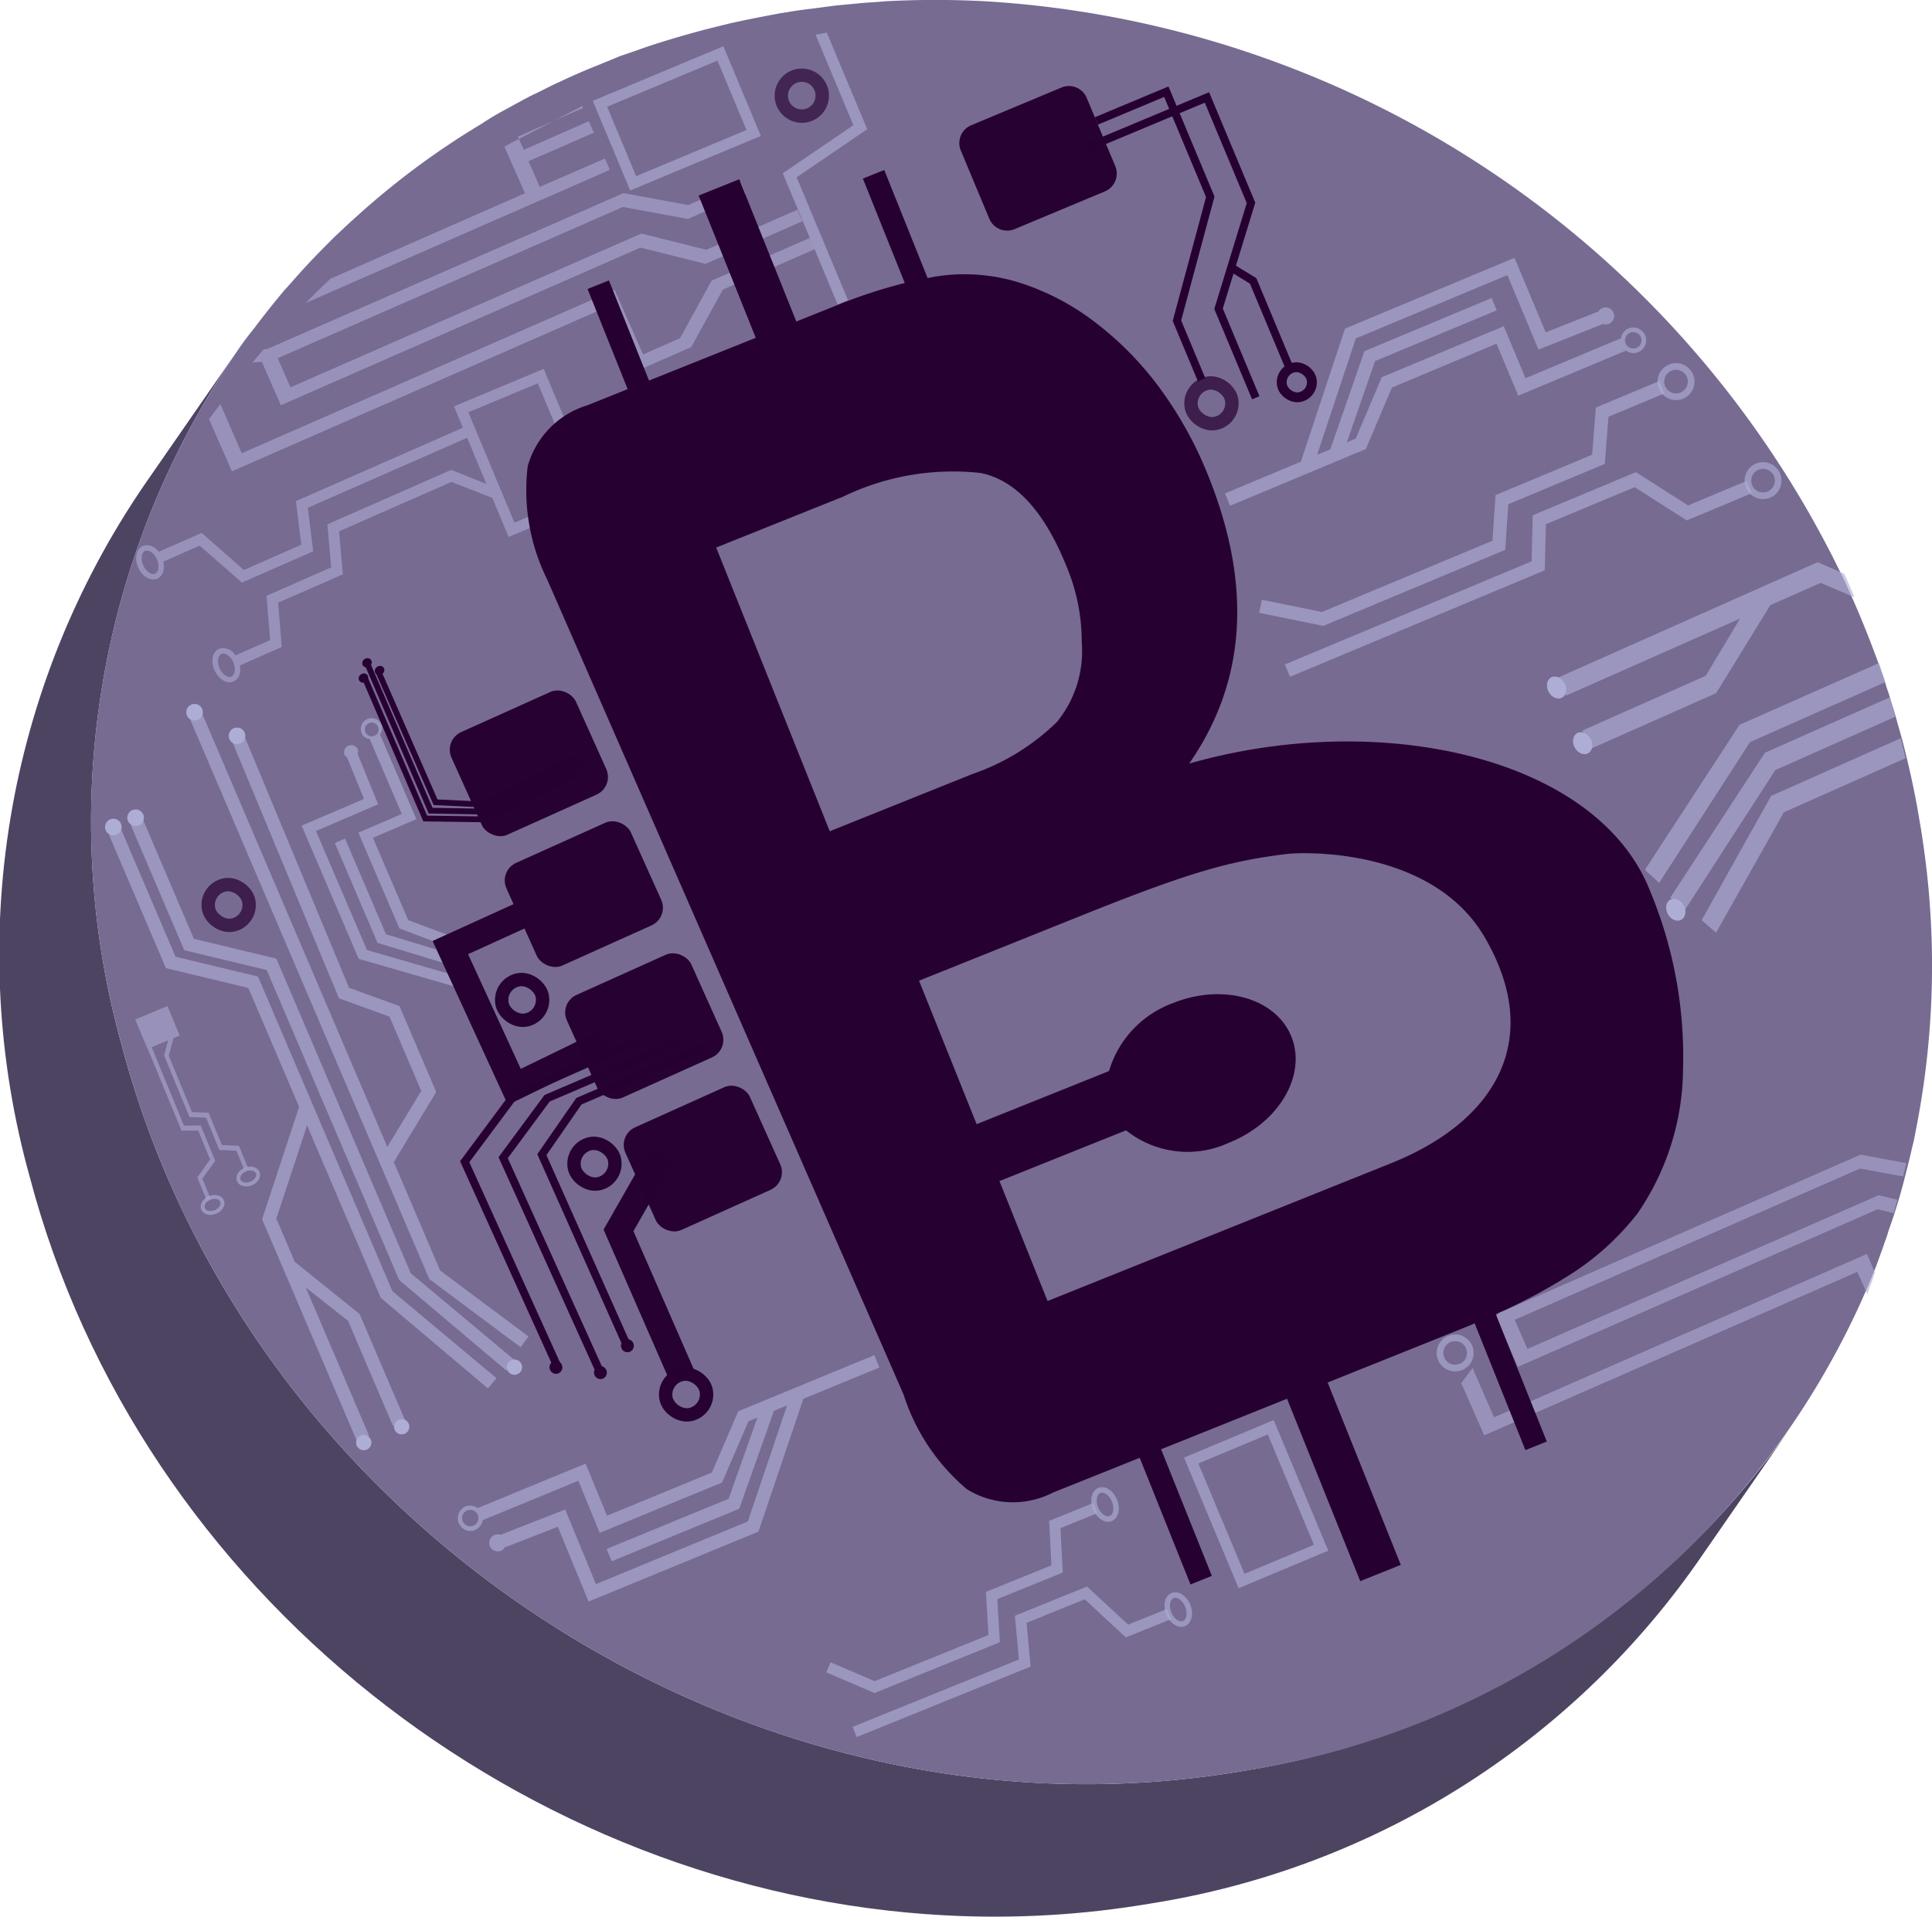 <svg xmlns="http://www.w3.org/2000/svg" xmlns:xlink="http://www.w3.org/1999/xlink" viewBox="0 0 72.294 71.731"><defs><style>.cls-1,.cls-10,.cls-11,.cls-12,.cls-14,.cls-16,.cls-17,.cls-18,.cls-19,.cls-20,.cls-21,.cls-22,.cls-26,.cls-9{fill:none;}.cls-2{isolation:isolate;}.cls-3{clip-path:url(#clip-path);}.cls-4{fill:#4d4462;}.cls-5{fill:#776b92;}.cls-23,.cls-25,.cls-6{fill:#aeadd6;}.cls-6{opacity:0.59;}.cls-7,.cls-8{fill:#270032;}.cls-10,.cls-11,.cls-14,.cls-15,.cls-8,.cls-9{opacity:0.99;}.cls-10,.cls-11,.cls-12,.cls-14,.cls-16,.cls-17,.cls-26,.cls-9{stroke:#270032;}.cls-10,.cls-11,.cls-12,.cls-14,.cls-16,.cls-17,.cls-18,.cls-19,.cls-20,.cls-21,.cls-22,.cls-26,.cls-9{stroke-miterlimit:10;}.cls-10,.cls-12,.cls-18{stroke-width:0.5px;}.cls-11{stroke-width:0.369px;}.cls-12{opacity:0.72;}.cls-13{opacity:0.65;}.cls-14,.cls-16{stroke-width:0.3px;}.cls-17{stroke-width:0.217px;}.cls-18,.cls-19,.cls-20,.cls-21,.cls-22{stroke:#aeadd6;}.cls-18,.cls-19,.cls-20,.cls-21,.cls-22,.cls-23,.cls-24{opacity:0.64;}.cls-19{stroke-width:0.25px;}.cls-20{stroke-width:0.411px;}.cls-21{stroke-width:0.205px;}.cls-22{stroke-width:0.146px;}.cls-26{stroke-width:0.3px;}</style><clipPath id="clip-path" transform="translate(-22.501 -24.015)"><path class="cls-1" d="M89.431,77.551,86,82.508A30.844,30.844,0,0,1,65.586,95.25a34.79,34.79,0,0,1-7.706.448C42.2,94.876,27.726,83.68,23.613,68.059A31.1,31.1,0,0,1,27.89,42.181l3.435-4.957A31.1,31.1,0,0,0,27.048,63.1c4.113,15.622,18.589,26.818,34.267,27.64a34.911,34.911,0,0,0,7.706-.448A30.844,30.844,0,0,0,89.431,77.551Z"/></clipPath></defs><title>purple coin</title><g id="complex_purple_coin" data-name="complex purple coin"><g class="cls-2"><g class="cls-2"><g class="cls-3"><g class="cls-2"><path class="cls-4" d="M89.431,77.551,86,82.508A30.844,30.844,0,0,1,65.586,95.25a34.79,34.79,0,0,1-7.706.448C42.2,94.876,27.726,83.68,23.613,68.059A31.1,31.1,0,0,1,27.89,42.181l3.435-4.957A31.1,31.1,0,0,0,27.048,63.1c4.113,15.622,18.589,26.818,34.267,27.64a34.911,34.911,0,0,0,7.706-.448,30.844,30.844,0,0,0,20.41-12.742" transform="translate(-22.501 -24.015)"/></g></g></g><path class="cls-5" d="M59.4,24.064A38.143,38.143,0,0,1,91.328,45.357c.148.288.279.574.4.851.337.746.638,1.49.923,2.25.114.3.18.493.247.682.1.268.143.406.183.552.105.3.163.5.221.7.106.319.165.55.224.765.077.25.108.4.156.542.306,1.2.5,2.126.648,3.04.043.248.085.487.118.735A31.613,31.613,0,0,1,94.2,66.265c-.03.159-.06.31-.091.469-.071.268-.124.536-.195.811l-.117.46a20.694,20.694,0,0,1-.622,2.051c-.055.209-.137.408-.209.624l-.267.74A30.493,30.493,0,0,1,69.021,90.293a34.911,34.911,0,0,1-7.706.448C45.637,89.919,31.161,78.723,27.048,63.1a31.071,31.071,0,0,1,4.588-26.318c.126-.162.252-.334.4-.512.353-.473.724-.936,1.113-1.4.135-.145.271-.3.406-.453.466-.534.967-1.041,1.476-1.548.29-.273.579-.546.877-.81a29.641,29.641,0,0,1,4.622-3.416,9.542,9.542,0,0,1,.833-.5c.25-.14.5-.271.749-.41.163-.085.336-.177.508-.253.354-.176.569-.292.8-.39l.19-.091c.414-.19.845-.379,1.286-.551.268-.113.536-.218.8-.331.294-.1.589-.2.891-.309.754-.257,1.516-.479,2.289-.684.3-.077.616-.154.928-.231.635-.145,1.269-.264,1.9-.383l.253-.038c.313-.059.644-.1.957-.136.114-.019.244-.029.358-.049l.409-.054c.314-.035.636-.06.959-.094s.654-.042.986-.076A35.121,35.121,0,0,1,59.4,24.064Z" transform="translate(-22.501 -24.015)"/></g><path class="cls-6" d="M41.373,29.5l.773,1.747-7.281,3.2c-.32.3-.628.6-.931.91l8.676-3.8.276-.116,2.435-1.072-.186-.42L42.7,31.009l-.424-.961,2.448-1.067-.19-.43L42.1,29.623l-.187-.42-.03-.074.868-.385,1.566-.687-.03-.074Z" transform="translate(-22.501 -24.015)"/><path class="cls-6" d="M32.3,37.556l-.356.029c.137-.165.283-.335.429-.5l.117-.005,13.341-5.837,2.43.447,1.95-.858.191.43-2.162.947-2.431-.448-12.917,5.66.478,1.09L46.5,32.755l2.433.609,3.405-1.5.191.429L48.9,33.89l-2.433-.609-13.457,5.9Z" transform="translate(-22.501 -24.015)"/><path class="cls-6" d="M52.991,33.338l-3.442,1.515-1.182,2.152-2.171.951-1.055-2.42L31.18,41.653l-.858-1.95c.138-.187.276-.375.424-.567l.8,1.843L45.5,34.865l1.065,2.417,1.381-.61,1.182-2.152,3.676-1.6Z" transform="translate(-22.501 -24.015)"/><path class="cls-6" d="M92.1,67.749,79.18,73.408l.477,1.09L92.8,68.746l.7.173-.138.5-.6-.148L79.3,75.169l-.71-1.622-.356.03c.137-.166.283-.335.428-.5l.117-.005L92.118,67.23l1.714.314-.115.5Z" transform="translate(-22.501 -24.015)"/><path class="cls-6" d="M92.658,71.633c-.06.22-.151.442-.229.67l-.055.153L92,71.615,78.04,77.732l-.859-1.949c.138-.188.277-.376.424-.568l.8,1.843L92.36,70.945Z" transform="translate(-22.501 -24.015)"/><path class="cls-6" d="M39.49,39.222l.332.8-6.247,2.748.2,1.632-2.148.945L30.046,43.96l-1.608.707a.517.517,0,0,0-.586-.223l-.006,0a.432.432,0,0,0-.24.337.813.813,0,0,0,.066.471c.149.341.459.524.707.42l.006,0a.432.432,0,0,0,.241-.337.762.762,0,0,0-.015-.3l1.361-.6,1.581,1.382L34.22,44.65l-.2-1.632L39.981,40.4l.721,1.726L39.386,41.6l-4.634,2.038.143,1.611-2.419,1.064.133,1.661-1.3.57a.528.528,0,0,0-.6-.253l-.006,0a.431.431,0,0,0-.241.336.821.821,0,0,0,.066.471c.15.341.459.524.707.42l.007,0a.434.434,0,0,0,.24-.337.742.742,0,0,0-.005-.261l1.566-.689-.134-1.661L35.33,45.51,35.188,43.9l4.206-1.85,1.529.6.61,1.459,3.356-1.4L42.846,37.82ZM28.424,45.3a.247.247,0,0,1-.121.186h0c-.139.058-.34-.085-.441-.313a.629.629,0,0,1-.051-.352.243.243,0,0,1,.12-.186h0c.139-.058.34.085.441.313A.63.63,0,0,1,28.424,45.3Zm2.855,3.851a.242.242,0,0,1-.121.186h0c-.138.058-.339-.085-.44-.313a.631.631,0,0,1-.052-.353.246.246,0,0,1,.122-.185h0c.139-.058.34.085.441.313A.629.629,0,0,1,31.279,49.149Zm13.072-6.662-2.6,1.086-1.726-4.13,2.6-1.085Z" transform="translate(-22.501 -24.015)"/><path class="cls-7" d="M67,52.592q3.191-4.6.717-10.76a14.68,14.68,0,0,0-1.779-3.238,12.12,12.12,0,0,0-2.383-2.459,9.246,9.246,0,0,0-2.695-1.472,6.9,6.9,0,0,0-3.282-.309c-.119.017-.245.046-.366.068l-1.623-4.045-.8.321,1.568,3.908a19.206,19.206,0,0,0-2.514.823l-1.544.619-2.136-5.325-1.519.61,2.137,5.325-3.994,1.6-1.5-3.748-.8.32,1.5,3.748-1.507.605a3.321,3.321,0,0,0-2.232,2.278,7.522,7.522,0,0,0,.73,4.245L56.31,76.2a7.68,7.68,0,0,0,2.375,3.552,3.276,3.276,0,0,0,3.218.123l3.245-1.3,1.9,4.739.8-.321-1.9-4.738,4.713-1.891L73.4,83.19l1.518-.609-2.738-6.825L77.306,73.7c.13-.052.248-.1.375-.158l1.9,4.745.8-.321L78.473,73.2a21.148,21.148,0,0,0,2.7-1.431,9.928,9.928,0,0,0,2.591-2.325,9.641,9.641,0,0,0,1.715-5.42,16.109,16.109,0,0,0-1.248-6.7C82.243,52.355,74.161,50.546,67,52.592Zm-7.8-10.874q1.966.4,3.215,3.508a7.288,7.288,0,0,1,.564,2.831,4.181,4.181,0,0,1-.924,2.972,8.412,8.412,0,0,1-3.144,1.945l-5.361,2.151L49.3,44.507l4.75-1.905A9.462,9.462,0,0,1,59.209,41.718ZM74.563,67.546,61.7,72.706l-1.8-4.488,4.736-1.9a3.691,3.691,0,0,0,3.86.461c1.864-.748,2.907-2.524,2.328-3.967s-2.56-2.006-4.425-1.258A3.878,3.878,0,0,0,64,64.1l-4.954,1.988-2.155-5.37,6.09-2.443c4.028-1.616,5.542-2.042,7.68-2.3.68-.081,5.451-.216,7.394,3.114C80.267,62.875,78.518,65.959,74.563,67.546Z" transform="translate(-22.501 -24.015)"/></g><g id="purple_coin_circuit" data-name="purple coin circuit"><rect class="cls-8" x="39.738" y="50.477" width="5.106" height="4.213" rx="0.723" transform="translate(-40.354 -2.03) rotate(-24.227)"/><path class="cls-8" d="M63.845,31.178,60.467,32.59a.723.723,0,0,1-.946-.388l-1.067-2.554a.722.722,0,0,1,.388-.945l3.378-1.412a.722.722,0,0,1,.945.388l.361.863.707,1.69A.723.723,0,0,1,63.845,31.178Z" transform="translate(-22.501 -24.015)"/><rect class="cls-8" x="41.795" y="55.372" width="5.106" height="4.213" rx="0.723" transform="translate(-42.182 -0.755) rotate(-24.227)"/><rect class="cls-8" x="44.057" y="60.312" width="5.106" height="4.213" rx="0.723" transform="translate(-44.01 0.609) rotate(-24.227)"/><rect class="cls-8" x="46.248" y="65.269" width="5.106" height="4.213" rx="0.723" transform="translate(-45.851 1.944) rotate(-24.227)"/><polyline class="cls-9" points="24.741 43.251 23.144 46.047 25.502 51.443"/><rect class="cls-10" x="47.409" y="75.439" width="1.532" height="1.532" rx="0.766" transform="translate(-38.33 -11.304) rotate(-12.929)"/><rect class="cls-10" x="43.98" y="66.802" width="1.532" height="1.532" rx="0.766" transform="translate(-36.485 -12.291) rotate(-12.929)"/><rect class="cls-10" x="41.274" y="60.671" width="1.532" height="1.532" rx="0.766" transform="translate(-35.182 -13.051) rotate(-12.929)"/><rect class="cls-11" x="70.462" y="37.757" width="1.13" height="1.13" rx="0.565" transform="translate(-29.275 -7.152) rotate(-12.929)"/><rect class="cls-12" x="30.292" y="57.119" width="1.532" height="1.532" rx="0.766" transform="translate(-34.665 -15.599) rotate(-12.929)"/><rect class="cls-12" x="67.067" y="38.344" width="1.532" height="1.532" rx="0.766" transform="translate(-29.532 -7.846) rotate(-12.929)"/><g class="cls-13"><path class="cls-7" d="M51.566,27.987a1.016,1.016,0,1,1,1.166.6A1.024,1.024,0,0,1,51.566,27.987Zm1.412-.595a.516.516,0,0,0-.592-.3.517.517,0,0,0-.386.619.5.5,0,0,0,.23.32.515.515,0,0,0,.775-.553A.484.484,0,0,0,52.978,27.392Z" transform="translate(-22.501 -24.015)"/></g><polyline class="cls-14" points="26.332 39.202 21.662 41.214 20.276 43.213 23.464 50.367"/><polyline class="cls-14" points="25.379 38.998 20.471 41.104 18.828 43.327 22.384 51.194"/><ellipse class="cls-8" cx="44.969" cy="75.384" rx="0.241" ry="0.245" transform="translate(-38.228 -12.042) rotate(-12.929)"/><ellipse class="cls-8" cx="45.978" cy="74.379" rx="0.241" ry="0.245" transform="translate(-37.978 -11.842) rotate(-12.929)"/><g class="cls-15"><polyline class="cls-16" points="23.861 38.962 19.215 41.021 17.389 43.478 20.866 51.158"/><ellipse class="cls-7" cx="43.304" cy="75.187" rx="0.241" ry="0.245" transform="translate(-38.226 -12.42) rotate(-12.929)"/></g><g class="cls-15"><polyline class="cls-17" points="21.633 28.937 18.152 30.666 15.912 30.633 13.641 25.346"/><polyline class="cls-17" points="21.539 28.345 18.07 30.108 16.299 30.025 14.157 25.129"/><polyline class="cls-17" points="21.776 28.518 18.135 30.375 16.113 30.339 13.784 24.927"/><ellipse class="cls-7" cx="36.235" cy="48.819" rx="0.185" ry="0.166" transform="translate(-44.319 6.744) rotate(-36.135)"/><ellipse class="cls-7" cx="36.706" cy="49.109" rx="0.185" ry="0.166" transform="translate(-44.4 7.077) rotate(-36.135)"/><ellipse class="cls-7" cx="36.102" cy="49.391" rx="0.185" ry="0.166" transform="translate(-44.682 6.775) rotate(-36.135)"/></g><polyline class="cls-18" points="47.168 22.69 49.489 23.165 56.085 20.408 56.201 18.7 59.813 17.19 59.951 15.425 62.189 14.49"/><polyline class="cls-18" points="48.175 25.098 57.558 21.176 57.599 19.452 61.191 17.951 63.142 19.196 65.458 18.228"/><circle class="cls-19" cx="62.716" cy="14.282" r="0.567"/><circle class="cls-19" cx="65.972" cy="17.988" r="0.567"/><circle class="cls-19" cx="54.451" cy="50.634" r="0.567"/><polyline class="cls-20" points="30.999 62.4 32.725 63.14 37.201 61.327 37.105 59.712 39.556 58.719 39.471 57.055 40.989 56.44"/><polyline class="cls-20" points="31.979 64.82 38.346 62.24 38.195 60.603 40.632 59.615 42.172 61.042 43.744 60.406"/><ellipse class="cls-21" cx="63.85" cy="80.322" rx="0.383" ry="0.567" transform="translate(-47.99 5.839) rotate(-22.056)"/><ellipse class="cls-21" cx="66.591" cy="84.255" rx="0.383" ry="0.567" transform="translate(-49.267 7.156) rotate(-22.056)"/><ellipse class="cls-22" cx="31.776" cy="68.062" rx="0.385" ry="0.283" transform="matrix(0.925, -0.38, 0.38, 0.925, -45.967, -6.85)"/><ellipse class="cls-22" cx="30.455" cy="69.111" rx="0.385" ry="0.283" transform="translate(-46.464 -7.273) rotate(-22.318)"/><path class="cls-23" d="M83.436,36.309a.472.472,0,0,0-.28.366l-3.572,1.494-.813-1.945-4.565,1.908-.976,2.3-.332.139,1.057-3.042,4.554-1.9-.193-.461-4.76,1.99-1.277,3.675-.49.2,1.445-4.351,5.672-2.371L80.069,37.1l2.4-.954,0-.007a.314.314,0,0,0,.224,0,.319.319,0,1,0-.246-.588.314.314,0,0,0-.151.152l-.009-.021-1.947.773-1.167-2.792-6.343,2.651-1.653,4.981-2.84,1.187.193.461,5.08-2.123.976-2.3L78.5,36.878l.812,1.945,4.034-1.686a.474.474,0,0,0,.458.058.48.48,0,1,0-.371-.886Zm.3.726a.307.307,0,1,1,.164-.4A.307.307,0,0,1,83.74,37.035Z" transform="translate(-22.501 -24.015)"/><path class="cls-23" d="M40.28,81.274a.475.475,0,0,0,.282-.366l3.58-1.474.8,1.95L49.519,79.5l.989-2.293.333-.138-1.074,3.037L45.2,81.985l.19.462,4.772-1.964,1.3-3.669.49-.2-1.468,4.343L44.8,83.3l-1.149-2.79-2.409.941,0,.007a.309.309,0,0,0-.224,0,.319.319,0,1,0,.395.438l.008.021,1.952-.762,1.152,2.8,6.357-2.617,1.68-4.972,2.846-1.171-.19-.463-5.092,2.1-.988,2.293-3.924,1.616-.8-1.949-4.042,1.664a.474.474,0,0,0-.458-.061.481.481,0,0,0,.366.889Zm-.3-.728a.307.307,0,1,1-.167.4A.307.307,0,0,1,39.98,80.546Z" transform="translate(-22.501 -24.015)"/><path class="cls-23" d="M36.035,51.459a.37.37,0,0,0,.3.214l1.2,2.805-1.625.7,1.537,3.585,1.9.718.112.262-2.516-.764L35.414,55.4l-.385.165,1.6,3.739,3.041.923.165.385-3.6-1.04-1.91-4.455,2.326-1-.768-1.889,0,0a.243.243,0,0,0,0-.178.268.268,0,0,0-.492.211.242.242,0,0,0,.125.117l-.018.007.622,1.53-2.333,1L35.922,59.9l4.122,1.19L41,63.321l.385-.165-1.71-3.99-1.9-.718-1.319-3.076,1.625-.7-1.359-3.167a.37.37,0,0,0,.054-.366.4.4,0,0,0-.741.317Zm.607-.26a.258.258,0,1,1-.332-.121A.252.252,0,0,1,36.642,51.2Z" transform="translate(-22.501 -24.015)"/><g class="cls-24"><path class="cls-25" d="M53.44,25.235l1.512,3.616-2.641,1.8,1.921,4.595-.388.162L51.792,30.5l2.641-1.8-1.415-3.386Z" transform="translate(-22.501 -24.015)"/></g><g class="cls-24"><polygon class="cls-25" points="14.935 47.904 18.946 51.294 19.266 50.911 15.371 47.652 10.341 35.877 7.256 35.136 5.351 30.677 4.891 30.873 6.895 35.563 9.979 36.304 14.935 47.904"/><polygon class="cls-25" points="19.779 50.019 16.471 47.551 14.736 43.49 16.323 40.868 14.95 37.653 13.062 36.969 9.148 27.555 8.686 27.747 12.684 37.363 14.575 38.049 15.762 40.829 14.494 42.923 7.556 26.683 7.096 26.879 14.175 43.45 14.226 43.568 16.064 47.871 19.48 50.42 19.779 50.019"/><polygon class="cls-25" points="9.807 45.631 13.355 53.935 13.814 53.739 11.442 48.185 13.024 49.434 14.701 53.36 15.161 53.164 13.458 49.179 11.032 47.225 10.341 45.608 11.49 42.119 14.248 48.574 18.258 51.964 18.579 51.58 14.684 48.322 9.654 36.547 6.569 35.806 4.532 31.038 4.073 31.235 6.208 36.233 9.292 36.974 11.193 41.424 9.807 45.631"/></g><circle class="cls-25" cx="15.031" cy="53.396" r="0.287"/><circle class="cls-25" cx="4.242" cy="30.952" r="0.311"/><circle class="cls-25" cx="5.074" cy="30.604" r="0.311"/><circle class="cls-25" cx="7.28" cy="26.655" r="0.311"/><circle class="cls-25" cx="8.868" cy="27.54" r="0.311"/><circle class="cls-25" cx="19.25" cy="51.167" r="0.287"/><circle class="cls-25" cx="13.612" cy="53.989" r="0.287"/><path class="cls-23" d="M93.221,50.111c.063.2.116.406.17.612a.507.507,0,0,1,.027.118l-4.487,1.995-3.376,5.226-.015.017-.01.026-.468-.444L85,57.612l3.542-5.425Z" transform="translate(-22.501 -24.015)"/><path class="cls-23" d="M93.624,51.644c.039.146.073.3.113.451l.041.178c.007.041.022.078.028.118l-4.552,2.023-2.538,4.507-.542-.467,2.6-4.651Z" transform="translate(-22.501 -24.015)"/><path class="cls-23" d="M87.593,51.141l5.222-2.313c.072.2.131.39.193.591a.531.531,0,0,1,.041.124L87.984,51.79l-3.4,5.27-.531-.494Z" transform="translate(-22.501 -24.015)"/><path class="cls-23" d="M86.719,49.956l-4.654,2.065-.028.011-.291-.593-.035-.083,4.617-2.049,1.284-2.141-6.521,2.888L81.068,50l-.3-.612.046-.019,9.7-4.314.993.431c.145.3.269.592.392.887l-1.267-.543-1.886.831Z" transform="translate(-22.501 -24.015)"/><ellipse class="cls-25" cx="81.723" cy="51.828" rx="0.339" ry="0.43" transform="translate(-37.269 20.441) rotate(-28.013)"/><ellipse class="cls-25" cx="85.207" cy="58.061" rx="0.339" ry="0.43" transform="translate(-39.788 22.807) rotate(-28.013)"/><ellipse class="cls-25" cx="80.747" cy="49.746" rx="0.339" ry="0.43" transform="translate(-36.405 19.738) rotate(-28.013)"/><polyline class="cls-9" points="19.56 34.23 16.851 35.463 19.246 40.677 22.639 39.025"/><polygon class="cls-6" points="8.302 42.852 7.804 41.644 7.185 41.621 6.316 39.514 6.489 38.853 6.724 38.754 6.264 37.652 5.061 38.155 5.521 39.257 5.53 39.253 6.791 42.314 7.417 42.312 7.862 43.392 7.382 44.064 7.723 44.894 7.87 44.834 7.573 44.115 8.054 43.443 7.509 42.122 6.883 42.125 5.676 39.192 6.289 38.936 6.141 39.503 7.09 41.806 7.709 41.829 8.207 43.036 8.846 43.066 9.129 43.752 9.275 43.692 8.941 42.882 8.302 42.852"/><rect class="cls-20" x="67.892" y="77.865" width="3.226" height="4.887" transform="translate(-48.096 9.003) rotate(-22.685)"/><rect class="cls-20" x="46.214" y="26.002" width="3.226" height="4.887" transform="translate(33.125 -50.667) rotate(67.315)"/><polyline class="cls-26" points="41.025 4.527 43.643 3.432 45.287 7.366 44.04 12.003 44.963 14.212"/><polyline class="cls-26" points="40.768 5.484 45.163 3.647 46.586 7.053 46.812 7.593 45.597 11.555 46.99 14.887"/><polyline class="cls-26" points="46.07 10.011 46.891 10.512 48.22 13.692"/></g></svg>